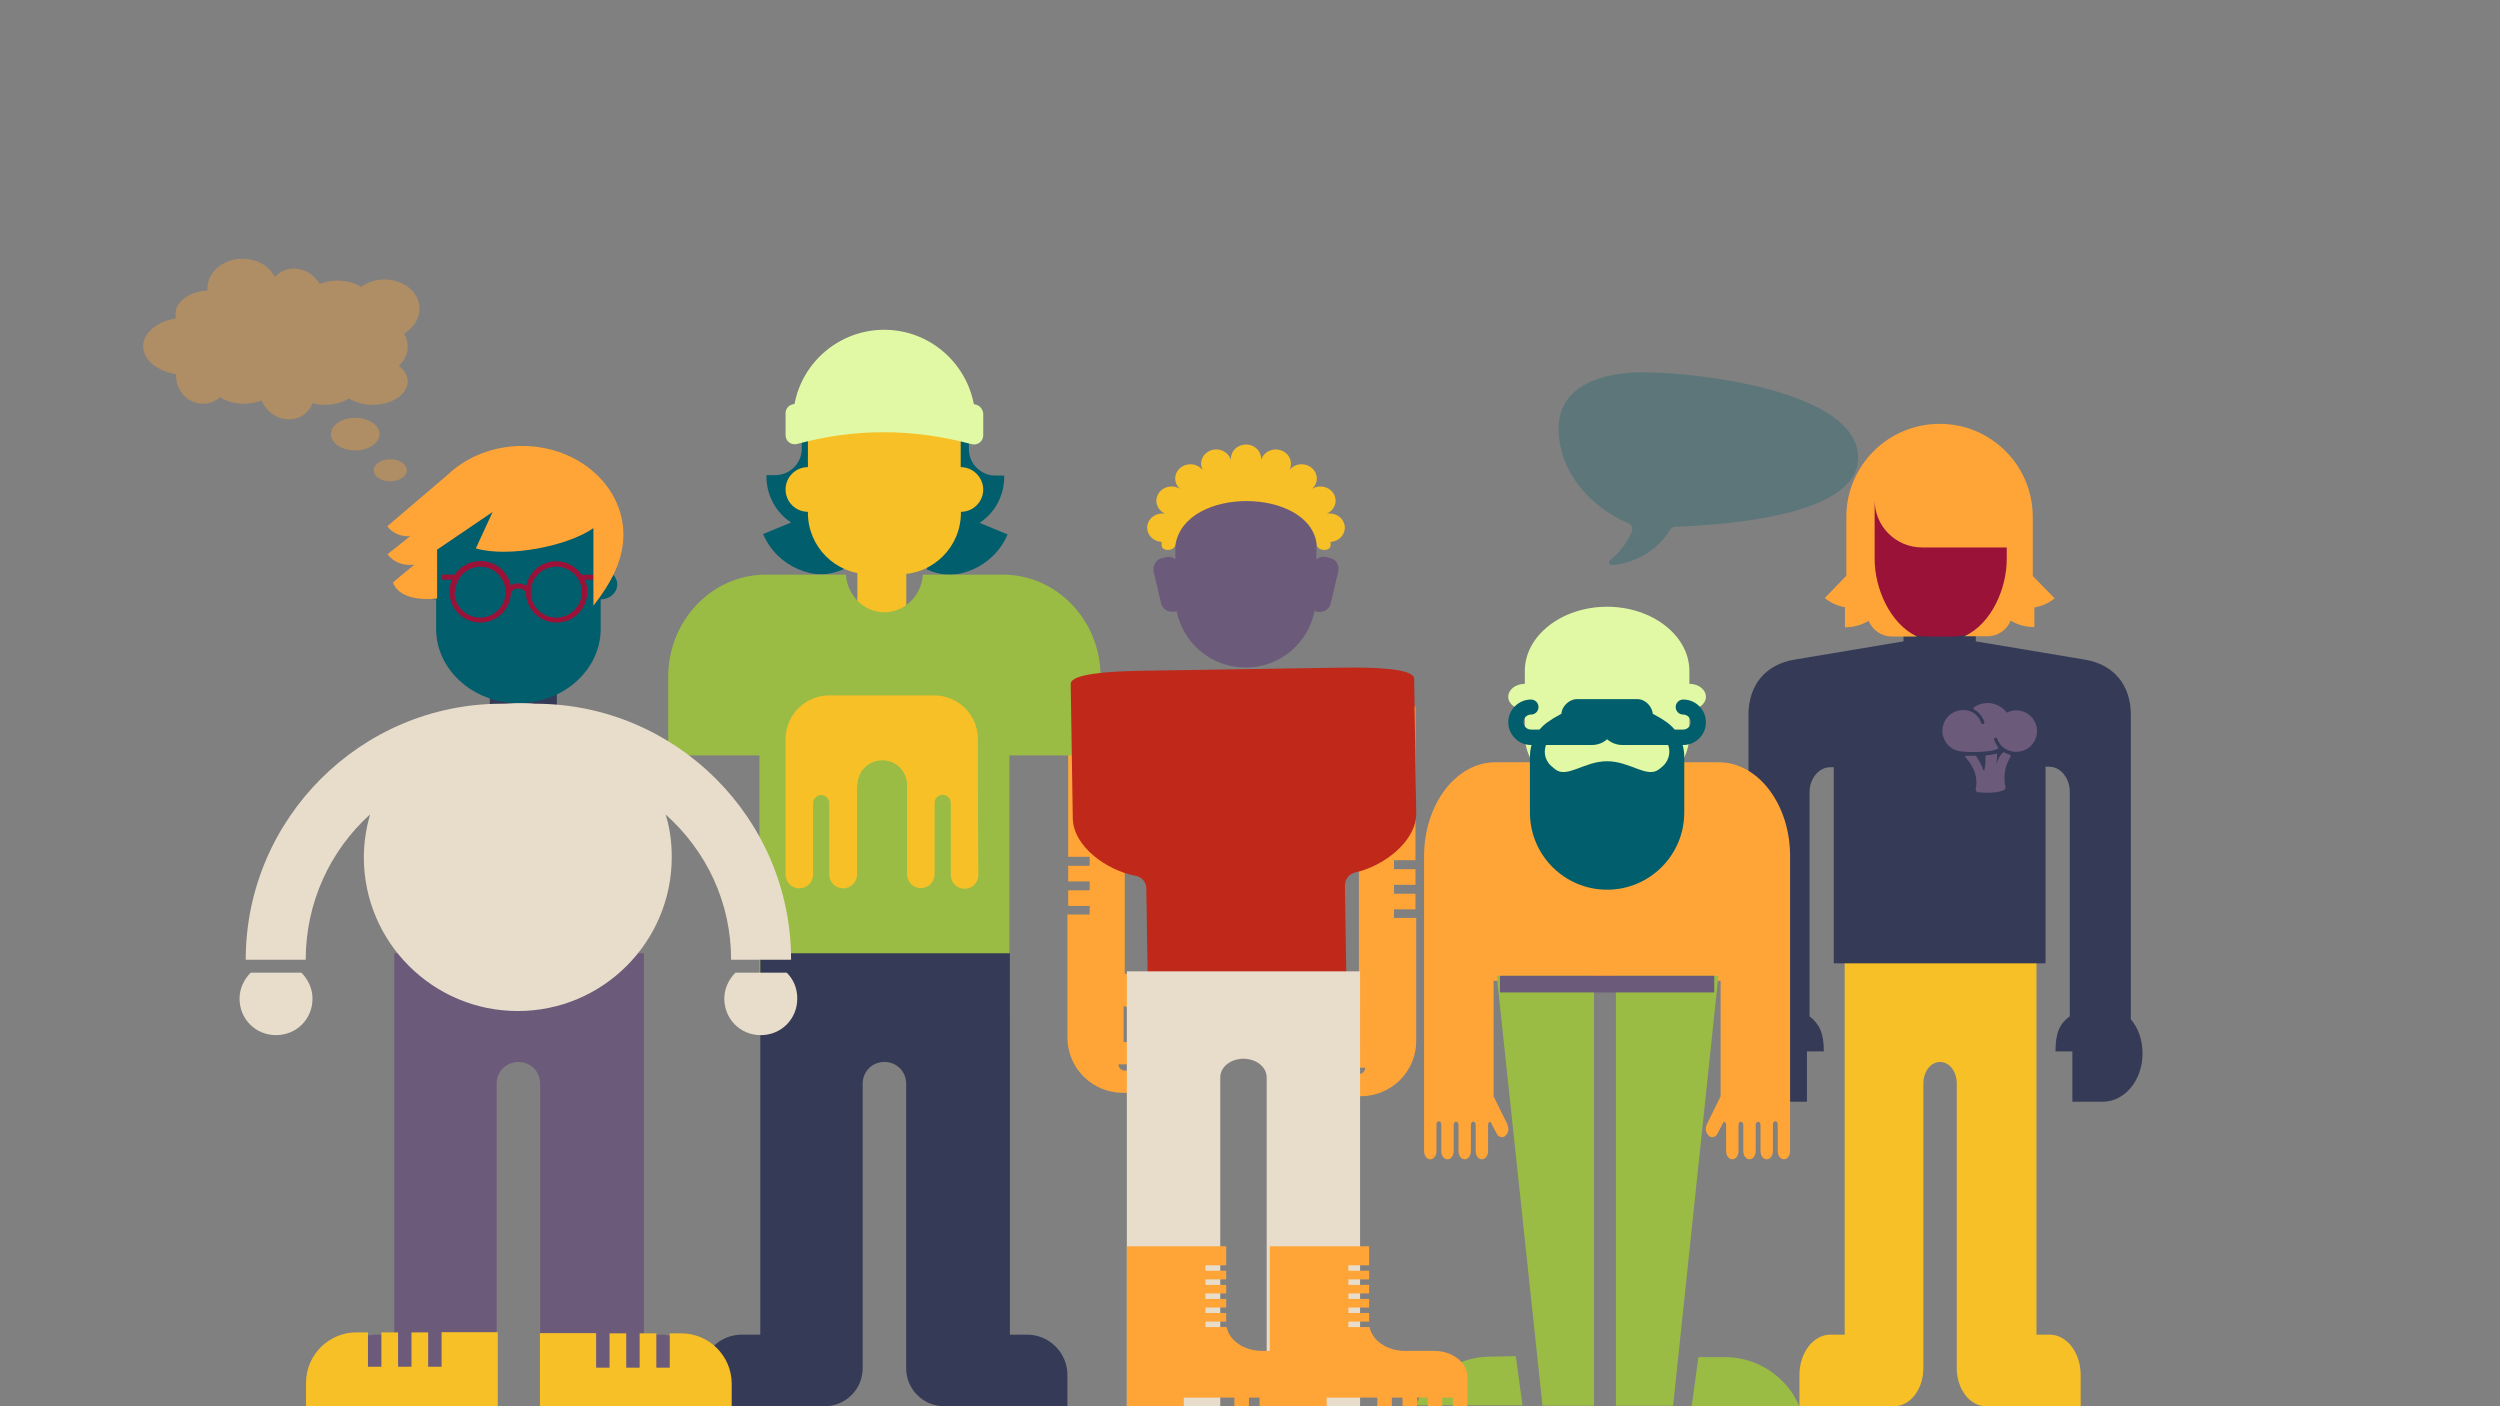 <?xml version="1.0" encoding="utf-8" ?>	<!-- Generator: Assembly 2.4 - http://assemblyapp.co -->	<svg version="1.1" xmlns="http://www.w3.org/2000/svg" xmlns:xlink="http://www.w3.org/1999/xlink" width="4096.00" height="2304.00" viewBox="0 0 4096.0 2304.0"><rect x="0" y="0" width="4096.0" height="2304.0" fill="#808080" stroke="none"/>		<g id="document" transform="scale(13.653 13.653) translate(150.0 84.375)">			<path d="M17.284,25.827 L17.284,24.751 L19.859,24.751 L19.859,22.878 L17.284,22.878 L17.284,21.802 L19.859,21.802 L19.859,19.929 L17.284,19.929 L17.284,18.852 L19.859,18.852 L19.859,0.409 L13.071,0.409 L13.071,32.849 C11.105,33.364 9.701,35.19 9.701,37.296 L9.701,40.433 L10.777,40.433 C11.667,40.433 12.369,39.731 12.369,38.841 L12.369,37.624 C12.369,37.156 12.743,36.781 13.211,36.781 L13.211,41.088 L10.918,41.088 C10.028,41.088 9.326,41.79 9.326,42.68 L9.326,43.756 L13.82,43.756 C13.82,44.178 13.492,44.505 13.071,44.505 L10.45,44.505 C9.56,44.505 8.858,45.208 8.858,46.097 L8.858,47.174 L13.305,47.174 C16.956,47.174 19.952,44.224 19.952,40.526 L19.952,25.781 L17.284,25.781 L17.284,25.827 Z " fill="#ffa538" fill-opacity="1.00" />			<path d="M-19.238,25.419 L-19.238,24.342 L-21.813,24.342 L-21.813,22.47 L-19.238,22.47 L-19.238,21.393 L-21.813,21.393 L-21.813,19.521 L-19.238,19.521 L-19.238,18.444 L-21.813,18.444 L-21.813,1.06581e-14 L-15.025,1.06581e-14 L-15.025,32.441 C-13.059,32.956 -11.655,34.781 -11.655,36.888 L-11.655,40.024 L-12.732,40.024 C-13.621,40.024 -14.323,39.322 -14.323,38.433 L-14.323,37.215 C-14.323,36.747 -14.698,36.373 -15.166,36.373 L-15.166,40.679 L-12.872,40.679 C-11.983,40.679 -11.28,41.382 -11.28,42.271 L-11.28,43.348 L-15.774,43.348 C-15.774,43.769 -15.447,44.097 -15.025,44.097 L-12.404,44.097 C-11.514,44.097 -10.812,44.799 -10.812,45.688 L-10.812,46.765 L-15.259,46.765 C-18.911,46.765 -21.907,43.816 -21.907,40.118 L-21.907,25.372 L-19.238,25.372 L-19.238,25.419 Z " fill="#ffa538" fill-opacity="1.00" />			<path d="M-52.281,-36.373 C-53.224,-35.476 -53.785,-34.197 -53.785,-32.783 L-53.785,-30.54 C-53.785,-28.745 -55.243,-27.354 -56.971,-27.354 L-58.025,-27.354 L-58.025,-27.197 C-58.025,-24.908 -56.858,-22.844 -55.063,-21.677 L-58.429,-20.286 C-57.576,-18.312 -56.051,-16.854 -54.211,-16.068 C-52.371,-15.283 -50.688,-15.238 -48.759,-16.068 L-48.692,-37.854 C-50.083,-37.876 -51.384,-37.271 -52.281,-36.373 Z " fill="#015e6c" fill-opacity="1.00" />			<path d="M-47.639,8.721 C-47.288,9.889 -46.266,10.59 -45.361,10.678 L-43.287,10.678 C-42.061,10.678 -41.038,9.977 -40.688,8.779 C-39.637,5.333 -36.22,2.559 -32.599,2.559 C-32.599,0.836 -33.971,-0.537 -35.694,-0.537 L-41.243,-0.537 L-41.243,-15.547 C-41.243,-17.299 -42.615,-18.672 -44.339,-18.497 C-45.916,-18.497 -47.113,-16.949 -47.113,-15.401 L-47.113,-0.566 L-52.632,-0.566 C-54.355,-0.566 -55.728,0.807 -55.728,2.53 C-51.961,2.53 -48.661,5.275 -47.639,8.721 Z " fill="#f8c027" fill-opacity="1.00" />			<path d="M-35.233,-36.325 C-34.29,-35.428 -33.729,-34.149 -33.729,-32.736 L-33.729,-30.492 C-33.729,-28.697 -32.271,-27.306 -30.543,-27.306 L-29.489,-27.306 L-29.489,-27.149 C-29.489,-24.86 -30.655,-22.796 -32.45,-21.63 L-29.085,-20.239 C-29.938,-18.264 -31.463,-16.806 -33.303,-16.021 C-35.143,-15.235 -36.825,-15.19 -38.755,-16.021 L-38.822,-37.806 C-37.431,-37.828 -36.13,-37.223 -35.233,-36.325 Z " fill="#015e6c" fill-opacity="1.00" />			<path d="M-29.65,-15.415 L-39.25,-15.415 C-39.405,-12.914 -41.429,-10.903 -43.868,-10.903 C-46.307,-10.903 -48.33,-12.914 -48.486,-15.415 L-58.086,-15.415 C-64.572,-15.415 -69.813,-9.924 -69.813,-3.13 L-69.813,6.275 L-58.864,6.275 L-58.864,36.77 L-28.872,36.77 L-28.872,6.275 L-17.923,6.275 L-17.923,-3.13 C-17.923,-9.924 -23.164,-15.415 -29.65,-15.415 Z " fill="#9abc45" fill-opacity="1.00" />			<path d="M11.034,-4.256 L-12.938,-3.882 C-16.91,-3.82 -21.532,-3.515 -21.513,-2.3 L-21.262,13.821 C-21.208,17.279 -17.051,20.112 -13.77,20.715 C-12.973,20.843 -12.449,21.489 -12.438,22.237 L-12.163,39.9 L-12.139,41.396 C-12.127,42.19 -11.463,42.834 -10.668,42.822 L10.266,42.496 C11.06,42.483 11.704,41.819 11.692,41.025 L11.663,39.155 L11.394,21.913 C11.382,21.118 11.933,20.456 12.678,20.304 C15.939,19.599 20.006,16.637 19.952,13.18 L19.701,-2.942 C19.635,-4.156 14.959,-4.317 11.034,-4.256 Z " fill="#c02819" fill-opacity="1.00" />			<path d="M-58.925,75.786 L-60.991,75.786 C-63.654,75.786 -65.829,77.961 -65.829,80.624 L-65.829,84.375 L-51.043,84.375 C-48.543,84.375 -46.477,82.364 -46.477,79.809 L-46.477,45.671 C-46.477,44.204 -45.336,43.062 -43.868,43.062 C-42.4,43.062 -41.259,44.204 -41.259,45.671 L-41.259,79.809 C-41.259,82.309 -39.247,84.375 -36.692,84.375 L-21.907,84.375 L-21.907,80.624 C-21.907,77.961 -24.081,75.786 -26.745,75.786 L-28.81,75.786 L-28.81,30.016 L-58.762,30.016 L-58.762,75.786 L-58.925,75.786 Z " fill="#353a57" fill-opacity="1.00" />			<path d="M71.242,75.786 L69.655,75.786 C67.608,75.786 65.938,77.961 65.938,80.624 L65.938,84.375 L77.299,84.375 C79.22,84.375 80.808,82.364 80.808,79.809 L80.808,45.671 C80.808,44.204 81.685,43.062 82.812,43.062 C83.94,43.062 84.817,44.204 84.817,45.671 L84.817,79.809 C84.817,82.309 86.363,84.375 88.326,84.375 L99.687,84.375 L99.687,80.624 C99.687,77.961 98.017,75.786 95.97,75.786 L94.383,75.786 L94.383,30.016 L71.368,30.016 L71.368,75.786 L71.242,75.786 Z " fill="#f8c027" fill-opacity="1.00" />			<path d="M-102.847,75.786 L-104.913,75.786 C-107.577,75.786 -109.751,77.961 -109.751,80.624 L-109.751,84.375 L-94.965,84.375 C-92.465,84.375 -90.399,82.364 -90.399,79.809 L-90.399,45.671 C-90.399,44.204 -89.258,43.062 -87.79,43.062 C-86.322,43.062 -85.181,44.204 -85.181,45.671 L-85.181,79.809 C-85.181,82.309 -83.169,84.375 -80.615,84.375 L-65.829,84.375 L-65.829,80.624 C-65.829,77.961 -68.003,75.786 -70.667,75.786 L-72.733,75.786 L-72.733,30.016 L-102.684,30.016 L-102.684,75.786 L-102.847,75.786 Z " fill="#6c5a7b" fill-opacity="1.00" />			<path d="M105.706,37.957 L105.706,1.4 C105.706,-2.249 103.576,-4.64 100.25,-5.207 L87.103,-7.409 L87.103,-15.085 L78.426,-15.085 L78.426,-7.409 L65.279,-5.207 C61.954,-4.64 59.823,-2.249 59.823,1.4 L59.823,37.957 C58.94,39.027 58.42,40.474 58.42,42.047 C58.42,45.256 60.551,47.836 63.201,47.836 L66.838,47.836 L66.838,41.795 C66.838,41.795 68.501,41.795 68.865,41.795 C68.865,39.593 68.345,38.523 67.15,37.58 L67.15,10.712 C67.15,9.013 68.293,7.692 69.644,7.692 L70.06,7.692 L70.06,31.224 L95.469,31.224 L95.469,7.629 L95.885,7.629 C97.288,7.629 98.379,9.013 98.379,10.649 L98.379,37.58 C97.184,38.46 96.665,39.53 96.665,41.795 C97.028,41.795 98.691,41.795 98.691,41.795 L98.691,47.836 L102.328,47.836 C104.979,47.836 107.109,45.256 107.109,42.047 C107.109,40.411 106.589,38.964 105.706,37.957 Z " fill="#353a57" fill-opacity="1.00" />			<path d="M56.272,7.099 L46.53,7.099 C45.746,7.099 45.085,6.229 45.085,5.195 C45.085,5.195 45.085,4.923 45.085,4.76 C45.127,5.032 45.292,5.195 45.498,5.195 L45.622,5.195 L45.622,3.672 L45.498,3.672 C45.292,3.672 45.127,3.89 45.085,4.107 C45.085,3.727 45.085,3.346 45.085,3.346 C45.085,1.714 44.095,0.409 42.856,0.409 C41.618,0.409 40.627,1.714 40.627,3.346 C40.627,3.346 40.627,3.727 40.627,4.107 C40.586,3.835 40.421,3.672 40.214,3.672 L40.09,3.672 L40.09,5.195 L40.214,5.195 C40.421,5.195 40.586,4.978 40.627,4.76 C40.627,4.923 40.627,5.195 40.627,5.195 C40.627,6.229 39.967,7.099 39.182,7.099 L29.44,7.099 C24.734,7.099 20.895,12.157 20.895,18.358 L20.895,53.767 C20.895,54.311 21.225,54.746 21.638,54.746 C22.051,54.746 22.381,54.311 22.381,53.767 L22.381,50.558 C22.381,50.341 22.505,50.178 22.67,50.178 C22.835,50.178 22.959,50.341 22.959,50.558 L22.959,53.767 C22.959,54.311 23.289,54.746 23.702,54.746 C24.115,54.746 24.445,54.311 24.445,53.767 L24.445,50.613 C24.445,50.395 24.569,50.232 24.734,50.232 C24.899,50.232 25.023,50.395 25.023,50.613 L25.023,53.767 C25.023,54.311 25.353,54.746 25.766,54.746 C26.179,54.746 26.509,54.311 26.509,53.767 L26.509,50.613 C26.509,50.395 26.633,50.232 26.798,50.232 C26.963,50.232 27.087,50.395 27.087,50.613 L27.087,53.767 C27.087,54.311 27.417,54.746 27.83,54.746 C28.243,54.746 28.573,54.311 28.573,53.767 L28.573,50.613 C28.573,50.395 28.697,50.232 28.862,50.232 L29.688,51.809 C30.018,52.19 30.514,52.19 30.802,51.755 C31.091,51.32 31.091,50.885 30.761,50.286 L29.234,47.186 L29.234,33.316 L56.479,33.316 L56.479,47.186 L54.951,50.286 C54.621,50.885 54.621,51.32 54.91,51.755 C55.199,52.19 55.694,52.19 56.025,51.809 L56.85,50.232 C57.015,50.232 57.139,50.395 57.139,50.613 L57.139,53.767 C57.139,54.311 57.469,54.746 57.882,54.746 C58.295,54.746 58.625,54.311 58.625,53.767 L58.625,50.613 C58.625,50.395 58.749,50.232 58.914,50.232 C59.079,50.232 59.203,50.395 59.203,50.613 L59.203,53.767 C59.203,54.311 59.533,54.746 59.946,54.746 C60.359,54.746 60.689,54.311 60.689,53.767 L60.689,50.613 C60.689,50.395 60.813,50.232 60.978,50.232 C61.143,50.232 61.267,50.395 61.267,50.613 L61.267,53.767 C61.267,54.311 61.597,54.746 62.01,54.746 C62.423,54.746 62.753,54.311 62.753,53.767 L62.753,50.558 C62.753,50.341 62.877,50.178 63.042,50.178 C63.207,50.178 63.331,50.341 63.331,50.558 L63.331,53.767 C63.331,54.311 63.661,54.746 64.074,54.746 C64.487,54.746 64.817,54.311 64.817,53.767 L64.817,18.358 C64.817,12.157 60.978,7.099 56.272,7.099 Z " fill="#ffa538" fill-opacity="1.00" />			<path d="M-86.227,14.988 L-86.227,14.203 L-83.175,14.203 L-83.175,12.838 L-86.227,12.838 L-86.227,12.053 L-83.175,12.053 L-83.175,10.687 L-86.227,10.687 L-86.227,9.902 L-83.175,9.902 L-83.175,-3.547 L-91.221,-3.547 L-91.221,20.108 C-93.552,20.484 -95.216,21.815 -95.216,23.351 L-95.216,25.638 L-93.94,25.638 C-92.886,25.638 -92.053,25.126 -92.053,24.478 L-92.053,23.59 C-92.053,23.249 -91.609,22.976 -91.055,22.976 L-91.055,26.116 L-93.774,26.116 C-94.828,26.116 -95.66,26.628 -95.66,27.277 L-95.66,28.062 L-90.333,28.062 C-90.333,28.369 -90.722,28.608 -91.221,28.608 L-94.329,28.608 C-95.383,28.608 -96.215,29.12 -96.215,29.769 L-96.215,30.554 L-90.944,30.554 C-86.615,30.554 -83.064,28.403 -83.064,25.707 L-83.064,14.954 L-86.227,14.954 L-86.227,14.988 Z " fill="#353a57" fill-opacity="1.00" />			<path d="M-77.916,-16.028 L-77.916,-17.818 C-77.916,-22.707 -82.364,-26.714 -87.79,-26.714 C-93.216,-26.714 -97.664,-22.707 -97.664,-17.818 L-97.664,-16.028 C-98.761,-16.028 -99.65,-15.227 -99.65,-14.239 C-99.65,-13.25 -98.761,-12.449 -97.664,-12.449 L-97.664,-8.896 C-97.664,-4.007 -93.216,4.24574e-07 -87.79,4.24574e-07 C-82.364,4.24574e-07 -77.916,-4.007 -77.916,-8.896 L-77.916,-12.449 C-76.819,-12.449 -75.93,-13.25 -75.93,-14.239 C-75.93,-15.227 -76.819,-16.028 -77.916,-16.028 Z " fill="#015e6c" fill-opacity="1.00" />			<path d="M74.851,-19.105 L74.851,-24.845 C74.851,-26.239 75.979,-27.346 77.352,-27.346 L88.198,-27.346 C89.591,-27.346 90.699,-26.219 90.699,-24.845 L90.699,-19.105 C91.99,-19.105 93.015,-18.059 93.015,-16.788 C93.015,-15.497 91.97,-14.472 90.699,-14.472 L90.699,-14.369 C90.699,-10.843 87.849,-7.993 84.323,-7.993 L81.207,-7.993 C77.68,-7.993 74.831,-10.843 74.831,-14.369 L74.831,-14.472 C73.539,-14.472 72.514,-15.517 72.514,-16.788 C72.534,-18.059 73.58,-19.105 74.851,-19.105 Z " fill="#9b1239" fill-opacity="1.00" />			<path d="M52.73,-2.313 L52.73,-3.862 C52.73,-8.095 48.282,-11.564 42.856,-11.564 C37.43,-11.564 32.983,-8.095 32.983,-3.862 L32.983,-2.313 C31.886,-2.313 30.996,-1.619 30.996,-0.763 C30.996,0.093 31.886,0.786 32.983,0.786 L32.983,3.862 C32.983,8.095 37.43,11.564 42.856,11.564 C48.282,11.564 52.73,8.095 52.73,3.862 L52.73,0.786 C53.827,0.786 54.716,0.093 54.716,-0.763 C54.716,-1.619 53.827,-2.313 52.73,-2.313 Z " fill="#e1f9a4" fill-opacity="1.00" />			<path d="M-34.712,-28.319 L-34.712,-34.961 C-34.712,-36.574 -36.016,-37.855 -37.606,-37.855 L-50.154,-37.855 C-51.767,-37.855 -53.048,-36.55 -53.048,-34.961 L-53.048,-28.319 C-54.542,-28.319 -55.728,-27.109 -55.728,-25.639 C-55.728,-24.144 -54.518,-22.958 -53.048,-22.958 L-53.048,-22.84 C-53.048,-18.76 -49.751,-15.463 -45.671,-15.463 L-42.065,-15.463 C-37.985,-15.463 -34.688,-18.76 -34.688,-22.84 L-34.688,-22.958 C-33.194,-22.958 -32.008,-24.168 -32.008,-25.639 C-32.031,-27.109 -33.241,-28.319 -34.712,-28.319 Z " fill="#f8c027" fill-opacity="1.00" />			<path d="M9.609,-17.411 L9.161,-17.523 C8.713,-17.635 8.288,-17.523 7.974,-17.254 L7.974,-22.18 C7.974,-24.666 5.981,-26.659 3.496,-26.659 C1.771,-26.659 0.271,-25.651 -0.445,-24.218 C-1.251,-25.651 -2.752,-26.659 -4.476,-26.659 C-6.961,-26.659 -8.954,-24.666 -8.954,-22.18 L-8.954,-17.276 C-9.268,-17.523 -9.671,-17.59 -10.074,-17.523 L-10.522,-17.411 C-11.283,-17.254 -11.709,-16.493 -11.552,-15.731 L-10.678,-12.014 C-10.522,-11.253 -9.76,-10.827 -8.999,-10.984 L-8.798,-11.029 C-8.014,-7.133 -4.588,-4.267 -0.513,-4.267 C3.585,-4.267 6.989,-7.178 7.75,-11.051 L8.019,-10.962 C8.78,-10.805 9.541,-11.23 9.698,-11.992 L10.572,-15.709 C10.795,-16.493 10.37,-17.254 9.609,-17.411 Z " fill="#6c5a7b" fill-opacity="1.00" />			<path d="M2.006,32.19 L-3.566,32.19 L-14.775,32.19 L-14.775,42.679 L-14.775,84.375 L-3.566,84.375 L-3.566,44.923 C-3.566,43.671 -2.335,42.679 -0.78,42.679 C0.775,42.679 2.006,43.671 2.006,44.923 L2.006,84.375 L13.214,84.375 L13.214,42.679 L13.214,32.19 L2.006,32.19 Z " fill="#e8ddcb" fill-opacity="1.00" />			<path d="M29.614,32.721 L35.105,84.318 L41.283,84.318 L41.283,32.721 L29.614,32.721 Z M56.213,32.721 L43.914,32.721 L43.914,84.318 L50.779,84.318 L56.213,32.721 Z M65.251,83.059 C63.478,80.256 60.389,78.483 57.014,78.483 L53.811,78.483 L53.01,84.375 L65.938,84.375 L65.251,83.059 Z M28.813,78.426 C25.495,78.426 22.349,80.199 20.576,83.002 L19.775,84.261 L32.703,84.261 L31.902,78.369 L28.813,78.426 Z " fill="#9abc45" fill-opacity="1.00" />			<path d="M-62.265,30.793 L-55.068,30.793 C-55.068,13.875 -68.869,0.074 -85.787,0.074 C-86.454,4.24574e-07 -87.122,4.24574e-07 -87.79,4.24574e-07 C-88.458,4.24574e-07 -89.126,0.074 -89.793,0.074 C-106.711,0.074 -120.512,13.875 -120.512,30.793 L-113.315,30.793 C-113.315,23.892 -110.347,17.66 -105.598,13.356 C-106.043,14.988 -106.34,16.695 -106.34,18.476 C-106.34,28.715 -98.029,36.951 -87.864,36.951 C-77.625,36.951 -69.388,28.641 -69.388,18.476 C-69.388,16.695 -69.611,14.988 -70.13,13.356 C-65.233,17.734 -62.265,23.892 -62.265,30.793 Z M-55.587,32.351 L-61.746,32.351 C-62.562,33.167 -63.081,34.28 -63.081,35.468 C-63.081,37.916 -61.152,39.845 -58.704,39.845 C-56.255,39.845 -54.326,37.916 -54.326,35.468 C-54.326,34.206 -54.771,33.167 -55.587,32.351 Z M-119.918,32.351 C-120.735,33.167 -121.254,34.28 -121.254,35.468 C-121.254,37.916 -119.325,39.845 -116.876,39.845 C-114.428,39.845 -112.498,37.916 -112.498,35.468 C-112.498,34.28 -113.018,33.167 -113.834,32.351 L-119.918,32.351 Z " fill="#e8ddcb" fill-opacity="1.00" />			<path d="M-99.65,-47.325 C-99.65,-49.281 -101.539,-50.839 -103.859,-50.839 C-104.953,-50.839 -105.914,-50.507 -106.643,-49.944 C-107.406,-50.408 -108.4,-50.706 -109.494,-50.706 C-110.289,-50.706 -111.018,-50.541 -111.648,-50.309 C-111.748,-50.474 -111.847,-50.64 -111.98,-50.773 C-113.14,-52.264 -115.228,-52.595 -116.62,-51.502 C-116.752,-51.402 -116.885,-51.27 -117.017,-51.137 C-117.647,-52.43 -119.139,-53.325 -120.895,-53.325 C-123.215,-53.325 -125.105,-51.734 -125.105,-49.811 C-125.105,-49.712 -125.105,-49.612 -125.071,-49.513 C-127.226,-49.414 -128.949,-48.187 -128.949,-46.696 C-128.949,-46.53 -128.916,-46.331 -128.883,-46.166 C-131.137,-45.801 -132.827,-44.442 -132.827,-42.818 C-132.827,-41.194 -131.137,-39.835 -128.883,-39.471 C-128.883,-39.437 -128.883,-39.404 -128.883,-39.371 C-128.883,-37.482 -127.458,-35.924 -125.668,-35.924 C-124.873,-35.924 -124.143,-36.222 -123.613,-36.719 C-122.884,-36.222 -121.856,-35.924 -120.73,-35.924 C-119.967,-35.924 -119.238,-36.09 -118.608,-36.322 C-118.476,-35.99 -118.31,-35.692 -118.078,-35.427 C-116.918,-33.935 -114.83,-33.604 -113.438,-34.698 C-113.007,-35.029 -112.676,-35.493 -112.477,-35.99 C-112.013,-35.858 -111.516,-35.791 -110.985,-35.791 C-109.892,-35.791 -108.897,-36.09 -108.135,-36.554 C-107.373,-36.09 -106.378,-35.791 -105.285,-35.791 C-102.965,-35.791 -101.075,-37.051 -101.075,-38.609 C-101.075,-39.338 -101.473,-39.968 -102.136,-40.465 C-101.473,-41.094 -101.075,-41.89 -101.075,-42.785 C-101.075,-43.348 -101.241,-43.879 -101.506,-44.343 C-100.412,-45.005 -99.65,-46.099 -99.65,-47.325 Z M-104.456,-32.278 C-104.456,-33.358 -105.762,-34.234 -107.373,-34.234 C-108.983,-34.234 -110.289,-33.358 -110.289,-32.278 C-110.289,-31.198 -108.983,-30.323 -107.373,-30.323 C-105.762,-30.323 -104.456,-31.198 -104.456,-32.278 Z M-101.175,-27.936 C-101.175,-28.669 -102.065,-29.262 -103.163,-29.262 C-104.262,-29.262 -105.152,-28.669 -105.152,-27.936 C-105.152,-27.204 -104.262,-26.611 -103.163,-26.611 C-102.065,-26.611 -101.175,-27.204 -101.175,-27.936 Z " fill="#ffa538" fill-opacity="0.37" />			<path d="M37.041,-32.961 C37.041,-40.364 47.714,-39.681 47.714,-39.681 C53.033,-39.681 72.979,-37.633 72.979,-29.439 C72.979,-22.718 58.209,-21.424 51.093,-21.173 C50.805,-21.173 50.554,-20.993 50.41,-20.777 C48.864,-18.298 46.241,-16.788 43.438,-16.573 C43.114,-16.537 42.935,-16.968 43.222,-17.148 C44.3,-18.01 45.199,-19.16 45.81,-20.526 C45.989,-20.957 45.81,-21.46 45.378,-21.604 C41.821,-23.042 37.041,-27.067 37.041,-32.961 Z " fill="#015e6c" fill-opacity="0.28" />			<path d="M11.384,-21.052 C11.384,-21.991 10.569,-22.757 9.569,-22.757 C9.438,-22.757 9.332,-22.757 9.201,-22.732 C9.832,-23.004 10.279,-23.597 10.279,-24.289 C10.279,-25.228 9.464,-25.994 8.465,-25.994 C8.097,-25.994 7.755,-25.895 7.465,-25.723 C7.807,-26.044 8.018,-26.464 8.018,-26.958 C8.018,-27.897 7.202,-28.663 6.203,-28.663 C5.598,-28.663 5.072,-28.391 4.73,-27.971 C4.73,-27.971 4.73,-27.971 4.73,-27.971 C4.862,-28.194 4.915,-28.465 4.915,-28.737 C4.915,-29.676 4.099,-30.442 3.1,-30.442 C2.258,-30.442 1.548,-29.899 1.338,-29.182 C1.338,-29.182 1.338,-29.182 1.338,-29.182 C1.338,-29.232 1.338,-29.281 1.338,-29.33 C1.338,-30.27 0.523,-31.036 -0.476,-31.036 C-1.476,-31.036 -2.291,-30.27 -2.291,-29.33 C-2.291,-29.281 -2.291,-29.232 -2.291,-29.182 C-2.291,-29.182 -2.291,-29.182 -2.291,-29.182 C-2.501,-29.899 -3.211,-30.442 -4.053,-30.442 C-5.052,-30.442 -5.867,-29.676 -5.867,-28.737 C-5.867,-28.465 -5.789,-28.218 -5.683,-27.971 C-5.683,-27.971 -5.683,-27.971 -5.683,-27.971 C-6.025,-28.391 -6.551,-28.663 -7.156,-28.663 C-8.155,-28.663 -8.971,-27.897 -8.971,-26.958 C-8.971,-26.464 -8.76,-26.044 -8.418,-25.723 C-8.708,-25.895 -9.049,-25.994 -9.418,-25.994 C-10.417,-25.994 -11.232,-25.228 -11.232,-24.289 C-11.232,-23.597 -10.785,-22.98 -10.154,-22.732 C-10.259,-22.757 -10.391,-22.757 -10.522,-22.757 C-11.521,-22.757 -12.337,-21.991 -12.337,-21.052 C-12.337,-20.138 -11.574,-19.396 -10.601,-19.347 L-10.601,-18.951 C-10.601,-18.161 -9.076,-18.21 -8.944,-19.001 C-7.787,-26.093 7.229,-25.895 8.018,-19.001 C8.097,-18.21 9.674,-18.161 9.674,-18.951 L9.674,-19.347 C10.621,-19.396 11.384,-20.138 11.384,-21.052 Z " fill="#f8c027" fill-opacity="1.00" />			<path d="M42.856,3.78797e-07 C40.175,3.78797e-07 37.718,0.844 35.682,2.309 C34.366,3.252 33.597,4.791 33.597,6.405 C33.597,9.061 33.597,13.132 33.597,13.132 C33.597,18.246 37.742,22.392 42.856,22.392 C47.97,22.392 52.116,18.246 52.116,13.132 L52.116,6.405 C52.116,4.791 51.346,3.252 50.031,2.309 C47.995,0.844 45.513,3.78797e-07 42.856,3.78797e-07 Z M48.864,3.699 C50.502,4.295 50.825,6.454 49.509,7.596 C49.36,7.721 49.236,7.82 49.087,7.944 C47.647,9.061 45.612,6.976 42.856,6.976 C40.101,6.976 38.065,9.061 36.625,7.944 C36.476,7.82 36.327,7.696 36.178,7.572 C34.888,6.454 35.21,4.369 36.799,3.724 C36.824,3.724 36.849,3.699 36.873,3.699 C38.189,3.178 47.573,3.252 48.839,3.699 C48.839,3.674 48.839,3.674 48.864,3.699 Z " fill="#015e6c" fill-opacity="1.00" />			<path d="M-32.849,-35.806 C-32.954,-35.832 -33.033,-35.859 -33.138,-35.885 C-34.111,-40.961 -38.556,-44.8 -43.894,-44.8 C-49.233,-44.8 -53.703,-40.961 -54.65,-35.911 C-54.755,-35.885 -54.86,-35.859 -54.939,-35.832 C-55.412,-35.701 -55.728,-35.28 -55.728,-34.781 L-55.728,-32.151 C-55.728,-31.415 -55.044,-30.915 -54.334,-31.099 C-47.418,-32.992 -40.423,-32.966 -33.401,-31.073 C-32.691,-30.889 -32.008,-31.415 -32.008,-32.124 L-32.008,-34.754 C-32.06,-35.228 -32.376,-35.675 -32.849,-35.806 Z " fill="#e1f9a4" fill-opacity="1.00" />			<path d="M-78.692,-15.404 L-80.211,-15.404 C-80.88,-16.376 -81.995,-17.025 -83.251,-17.025 C-85.034,-17.025 -86.513,-15.748 -86.858,-14.066 C-87.141,-14.249 -87.466,-14.37 -87.81,-14.37 C-88.135,-14.37 -88.418,-14.289 -88.702,-14.127 C-89.067,-15.789 -90.526,-17.045 -92.309,-17.045 C-92.329,-17.045 -92.329,-17.045 -92.349,-17.045 C-92.37,-17.045 -92.39,-17.045 -92.39,-17.045 C-93.646,-17.045 -94.761,-16.396 -95.429,-15.424 L-96.949,-15.424 L-96.949,-14.816 L-95.754,-14.816 C-95.956,-14.37 -96.058,-13.884 -96.058,-13.357 C-96.058,-11.331 -94.416,-9.669 -92.37,-9.669 C-90.343,-9.669 -88.682,-11.31 -88.682,-13.357 L-88.661,-13.357 C-88.661,-13.357 -88.661,-13.357 -88.661,-13.357 L-88.6,-13.357 C-88.6,-13.377 -88.6,-13.398 -88.6,-13.418 C-88.398,-13.641 -88.094,-13.762 -87.79,-13.762 C-87.445,-13.762 -87.141,-13.62 -86.919,-13.357 L-86.898,-13.377 C-86.898,-13.377 -86.898,-13.357 -86.898,-13.357 C-86.898,-11.331 -85.257,-9.669 -83.21,-9.669 C-81.184,-9.669 -79.522,-11.31 -79.522,-13.357 C-79.522,-13.884 -79.624,-14.37 -79.826,-14.816 L-78.631,-14.816 L-78.631,-15.404 L-78.692,-15.404 Z M-92.39,-10.257 C-94.092,-10.257 -95.45,-11.634 -95.45,-13.316 L-95.369,-13.316 C-95.369,-14.998 -94.011,-16.356 -92.349,-16.376 C-90.667,-16.356 -89.33,-14.978 -89.33,-13.316 C-89.33,-11.634 -90.688,-10.257 -92.39,-10.257 Z M-83.251,-10.257 C-84.953,-10.257 -86.311,-11.634 -86.311,-13.316 C-86.311,-15.019 -84.933,-16.376 -83.251,-16.376 C-81.549,-16.376 -80.171,-14.998 -80.171,-13.316 C-80.191,-11.634 -81.549,-10.257 -83.251,-10.257 Z " fill="#9b1239" fill-opacity="1.00" />			<path d="M-103.523,-21.222 C-102.928,-20.402 -101.879,-19.955 -100.774,-20.029 L-103.494,-17.868 C-102.786,-16.874 -101.483,-16.427 -100.264,-16.626 L-102.843,-14.489 C-101.936,-11.931 -97.545,-12.552 -97.545,-12.552 L-97.545,-18.415 L-90.886,-22.936 L-92.898,-18.564 C-88.96,-17.421 -81.82,-18.862 -78.789,-20.998 L-78.789,-11.682 C-76.635,-14.44 -75.19,-17.197 -75.19,-20.228 C-75.19,-26.066 -80.63,-30.86 -87.317,-30.86 C-90.802,-30.86 -94.003,-29.544 -96.213,-27.457 L-103.523,-21.222 Z " fill="#ffa538" fill-opacity="1.00" />			<path d="M93.936,-15.257 L93.936,-22.354 C93.936,-28.54 88.909,-33.511 82.778,-33.511 C76.565,-33.511 71.566,-28.485 71.566,-22.354 L71.566,-15.284 L68.97,-12.605 C69.688,-12.025 70.544,-11.666 71.4,-11.501 L71.4,-9.098 C72.45,-9.098 73.389,-9.374 74.245,-9.871 C74.687,-8.767 75.791,-7.993 77.034,-7.993 L80.044,-7.993 C76.758,-9.54 74.963,-13.848 74.963,-17.245 L74.963,-24.37 C74.963,-21.249 77.476,-18.681 80.652,-18.681 L90.815,-18.681 L90.815,-17.273 C90.815,-13.876 89.075,-9.567 85.734,-8.021 L88.495,-8.021 C89.766,-8.021 90.843,-8.794 91.284,-9.899 C92.085,-9.402 93.079,-9.126 94.129,-9.126 L94.129,-11.473 C94.985,-11.639 95.841,-11.97 96.559,-12.578 L93.936,-15.257 Z " fill="#ffa538" fill-opacity="1.00" />			<path d="M14.297,65.184 L2.376,65.184 L2.376,84.375 L9.209,84.375 L9.209,83.339 L15.281,83.339 L15.281,84.375 L17.026,84.375 L17.026,83.339 L18.304,83.339 L18.304,84.375 L20.049,84.375 L20.049,83.339 L21.328,83.339 L21.328,84.375 L23.073,84.375 L23.073,83.339 L24.351,83.339 L24.351,84.375 L26.096,84.375 L26.096,80.863 C26.096,79.136 24.302,77.735 22.09,77.735 L18.599,77.735 C16.436,77.735 14.666,76.487 14.347,74.875 L11.815,74.875 L11.815,74.223 L14.297,74.223 L14.297,73.187 L11.815,73.187 L11.815,72.534 L14.297,72.534 L14.297,71.498 L11.815,71.498 L11.815,70.845 L14.297,70.845 L14.297,69.809 L11.815,69.809 L11.815,69.156 L14.297,69.156 L14.297,68.12 L11.815,68.12 L11.815,67.468 L14.297,67.468 L14.297,65.184 Z " fill="#ffa538" fill-opacity="1.00" />			<path d="M-2.853,65.184 L-14.775,65.184 L-14.775,84.375 L-7.941,84.375 L-7.941,83.339 L-1.87,83.339 L-1.87,84.375 L-0.125,84.375 L-0.125,83.339 L1.153,83.339 L1.153,84.375 L2.899,84.375 L2.899,83.339 L4.177,83.339 L4.177,84.375 L5.922,84.375 L5.922,83.339 L7.2,83.339 L7.2,84.375 L8.946,84.375 L8.946,80.863 C8.946,79.136 7.151,77.735 4.939,77.735 L1.448,77.735 C-0.715,77.735 -2.484,76.487 -2.804,74.875 L-5.336,74.875 L-5.336,74.223 L-2.853,74.223 L-2.853,73.187 L-5.336,73.187 L-5.336,72.534 L-2.853,72.534 L-2.853,71.498 L-5.336,71.498 L-5.336,70.845 L-2.853,70.845 L-2.853,69.809 L-5.336,69.809 L-5.336,69.156 L-2.853,69.156 L-2.853,68.12 L-5.336,68.12 L-5.336,67.468 L-2.853,67.468 L-2.853,65.184 Z " fill="#ffa538" fill-opacity="1.00" />			<path d="M33.724,-0.429 C32.23,-0.429 30.996,0.804 30.996,2.299 C30.996,3.058 31.304,3.722 31.803,4.22 C32.277,4.718 32.965,5.027 33.724,5.027 L41.03,5.027 C41.741,5.027 42.382,4.766 42.856,4.339 C43.354,4.766 43.995,5.027 44.683,5.027 L51.989,5.027 C53.483,5.027 54.716,3.817 54.716,2.299 C54.716,0.804 53.507,-0.429 51.989,-0.429 C51.49,-0.429 51.087,-0.026 51.087,0.472 C51.087,0.97 51.49,1.374 51.989,1.374 C52.487,1.374 52.89,1.777 52.89,2.275 C52.89,2.773 52.487,3.176 51.989,3.176 L50.162,3.176 C49.166,3.176 48.336,2.346 48.336,1.35 C48.312,0.425 47.434,-0.476 46.509,-0.476 L39.203,-0.476 C38.373,-0.476 37.377,0.354 37.377,1.35 C37.377,2.37 36.547,3.176 35.55,3.176 L33.724,3.176 C33.226,3.176 32.822,2.773 32.822,2.275 C32.822,1.777 33.226,1.374 33.724,1.374 C34.222,1.374 34.625,0.97 34.625,0.472 C34.625,-0.026 34.222,-0.429 33.724,-0.429 Z " fill="#015e6c" fill-opacity="1.00" />			<path d="M-47.1,9.825 C-47.1,8.173 -45.763,6.862 -44.111,6.862 C-42.459,6.862 -41.148,8.2 -41.148,9.825 L-41.148,20.551 C-41.148,21.443 -40.413,22.203 -39.495,22.203 C-38.578,22.203 -37.843,21.469 -37.843,20.551 L-37.843,11.976 C-37.843,11.425 -37.398,11.005 -36.873,11.005 C-36.349,11.005 -35.903,11.451 -35.903,11.976 L-35.903,20.63 C-35.903,21.521 -35.169,22.282 -34.251,22.282 C-33.333,22.282 -32.599,21.547 -32.599,20.63 L-32.651,10.586 L-32.651,4.345 C-32.625,1.46 -34.985,-0.926 -37.896,-0.926 L-50.483,-0.926 C-53.368,-0.926 -55.728,1.434 -55.728,4.318 L-55.728,10.612 L-55.728,20.577 C-55.728,21.469 -54.994,22.229 -54.076,22.229 C-53.158,22.229 -52.424,21.495 -52.424,20.577 L-52.424,12.002 C-52.424,11.451 -51.978,11.032 -51.453,11.032 C-50.929,11.032 -50.483,11.477 -50.483,12.002 L-50.483,20.577 C-50.483,21.469 -49.749,22.229 -48.831,22.229 C-47.913,22.229 -47.153,21.495 -47.153,20.577 L-47.153,9.825 C-47.153,9.825 -47.1,9.825 -47.1,9.825 Z " fill="#f8c027" fill-opacity="1.00" />			<path d="M-97.008,75.516 L-97.008,79.635 L-98.619,79.635 L-98.619,75.516 L-100.621,75.516 L-100.621,79.635 L-102.231,79.635 L-102.231,75.516 L-104.233,75.516 L-104.233,79.635 L-105.844,79.635 L-105.844,75.516 L-107.225,75.516 C-110.561,75.516 -113.276,78.231 -113.276,81.568 C-113.276,81.591 -113.276,81.637 -113.276,81.66 L-113.276,84.375 L-90.266,84.375 L-90.266,75.493 L-97.008,75.493 L-97.008,75.516 Z " fill="#f8c027" fill-opacity="1.00" />			<path d="M-78.463,75.631 L-78.463,79.75 L-76.852,79.75 L-76.852,75.631 L-74.85,75.631 L-74.85,79.75 L-73.24,79.75 L-73.24,75.631 L-71.238,75.631 L-71.238,79.75 L-69.627,79.75 L-69.627,75.631 L-68.247,75.631 C-64.91,75.631 -62.195,78.346 -62.195,81.683 C-62.195,81.706 -62.195,81.752 -62.195,81.775 L-62.195,84.49 L-85.205,84.49 L-85.205,75.608 L-78.463,75.608 L-78.463,75.631 Z " fill="#f8c027" fill-opacity="1.00" />			<path d="M91.144,6.176 C90.937,6.117 90.729,6.035 90.542,5.93 C90.461,5.888 90.371,5.904 90.306,5.975 C90.002,6.307 89.619,6.87 89.486,7.694 C89.596,7.11 89.653,6.63 89.668,6.197 C89.675,6.106 89.593,6.042 89.503,6.068 C89.29,6.135 88.919,6.22 88.681,6.231 C88.669,6.231 88.658,6.232 88.624,6.233 L88.511,6.238 C88.477,6.24 88.431,6.242 88.398,6.255 C88.307,6.259 88.243,6.342 88.247,6.432 C88.277,6.851 88.27,7.443 88.126,8.04 C88.118,8.097 88.027,8.101 88.013,8.045 C87.842,7.53 87.506,6.886 87.153,6.38 C87.129,6.347 87.094,6.337 87.06,6.327 C86.674,6.333 86.299,6.328 85.945,6.31 C85.843,6.303 85.791,6.419 85.852,6.496 C86.485,7.172 87.467,8.536 87.092,10.281 C87.044,10.487 87.202,10.696 87.418,10.709 C88.228,10.774 89.447,10.833 90.43,10.47 C90.598,10.405 90.692,10.231 90.662,10.062 C90.515,9.329 90.339,7.962 91.26,6.477 C91.323,6.349 91.271,6.204 91.144,6.176 Z M94.436,3.082 C94.301,1.873 93.281,0.919 92.062,0.872 C91.619,0.858 91.191,0.957 90.825,1.144 C90.269,0.408 89.373,-0.051 88.386,-0.007 C87.841,0.018 87.338,0.189 86.908,0.481 C86.797,0.554 86.805,0.713 86.921,0.776 C87.482,1.103 87.914,1.617 88.125,2.256 C88.152,2.345 88.112,2.461 88.022,2.499 C88,2.511 87.966,2.513 87.944,2.514 C87.853,2.518 87.771,2.465 87.744,2.375 C87.52,1.692 87.008,1.181 86.36,0.938 C86.36,0.938 86.36,0.938 86.35,0.95 C86.015,0.84 85.65,0.8 85.277,0.851 C84.056,0.997 83.115,2.051 83.092,3.291 C83.078,4.474 83.872,5.449 84.942,5.73 C84.942,5.73 84.942,5.73 84.942,5.73 C85.08,5.769 85.217,5.786 85.365,5.802 C86.211,5.9 87.461,5.9 88.467,5.786 C88.581,5.781 88.626,5.767 88.648,5.766 C88.92,5.754 89.167,5.686 89.414,5.606 C89.447,5.594 89.481,5.581 89.514,5.568 C89.57,5.542 89.615,5.529 89.671,5.504 C89.793,5.453 89.82,5.304 89.737,5.205 C89.556,4.975 89.407,4.709 89.315,4.429 C89.276,4.328 89.316,4.213 89.416,4.163 C89.528,4.112 89.644,4.175 89.683,4.287 C89.801,4.623 89.986,4.933 90.235,5.171 C90.235,5.171 90.235,5.171 90.235,5.171 C90.674,5.583 91.266,5.84 91.902,5.846 C91.925,5.845 91.936,5.844 91.959,5.843 C91.959,5.843 91.959,5.843 91.959,5.843 C91.993,5.841 92.016,5.84 92.05,5.839 C93.502,5.784 94.593,4.53 94.436,3.082 Z " fill="#6c5a7b" fill-opacity="1.00" />			<path d="M30.996,33.721 L54.716,33.721 " fill="none" stroke-width="2.00" stroke="#6c5a7b" stroke-linecap="square" stroke-linejoin="miter" />		</g>	</svg>